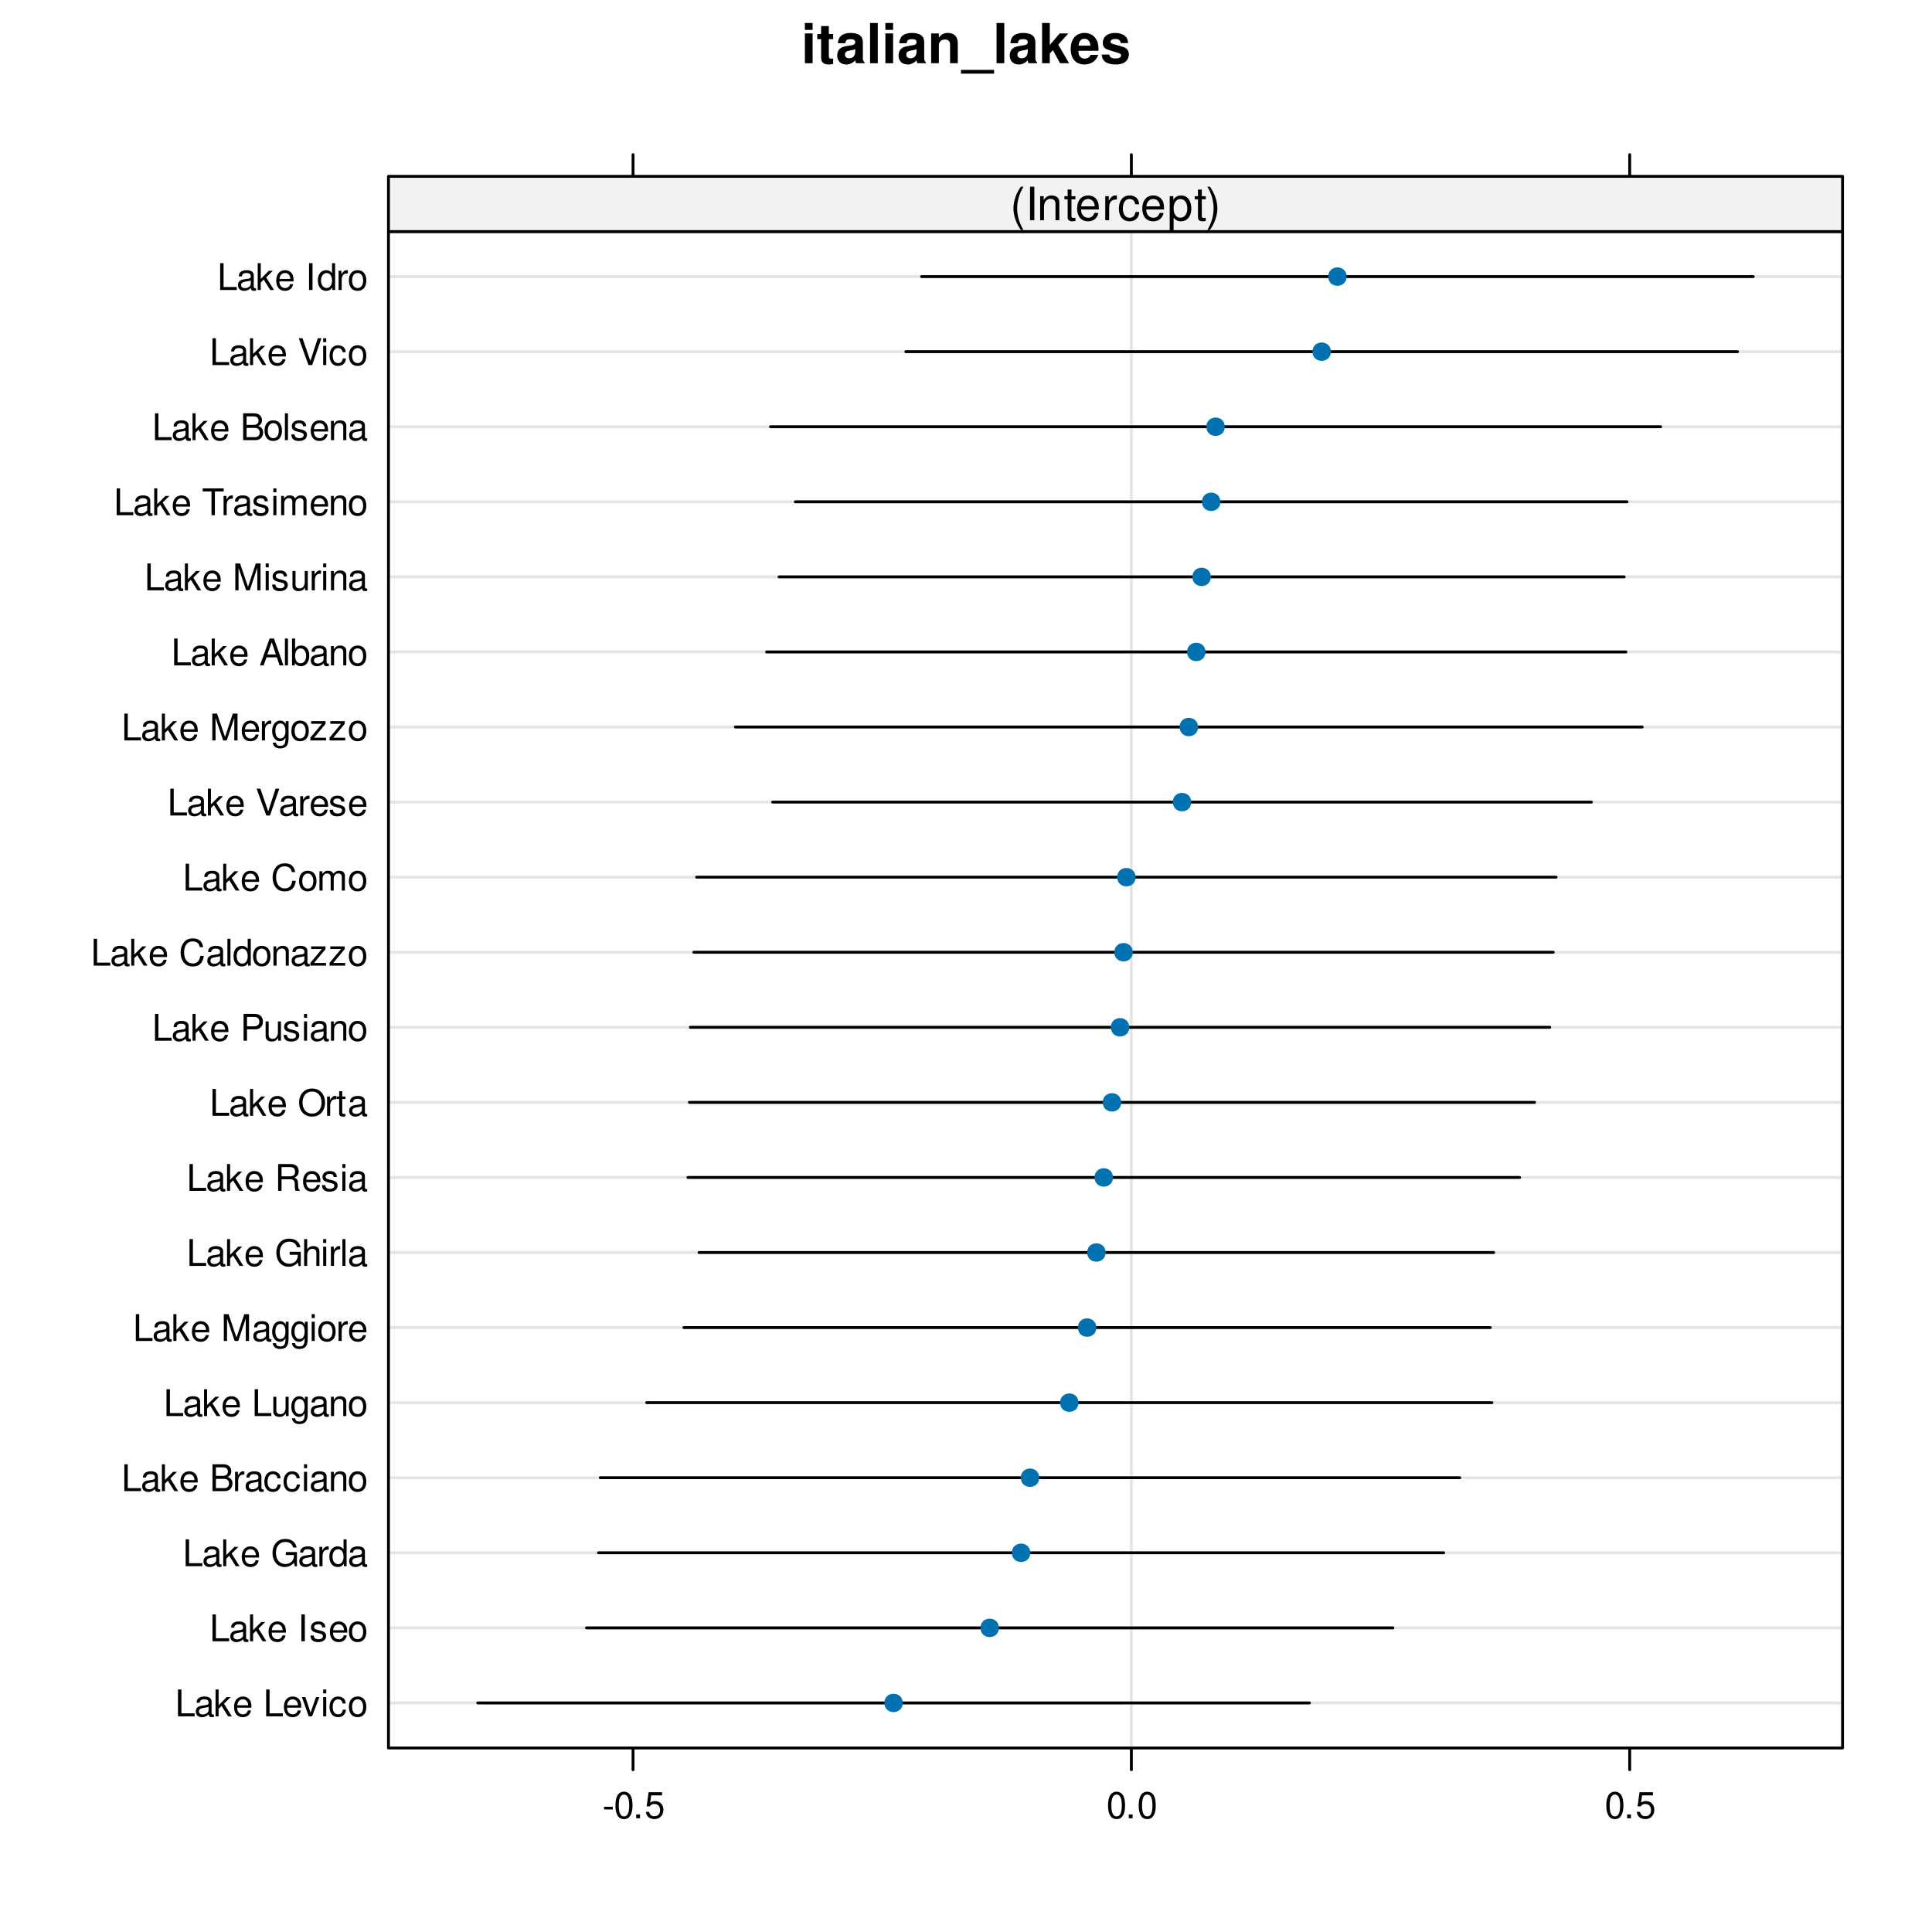 <?xml version="1.0" encoding="UTF-8"?>
<svg xmlns="http://www.w3.org/2000/svg" xmlns:xlink="http://www.w3.org/1999/xlink" width="504pt" height="504pt" viewBox="0 0 504 504" version="1.1">
<defs>
<g>
<symbol overflow="visible" id="glyph0-0">
<path style="stroke:none;" d=""/>
</symbol>
<symbol overflow="visible" id="glyph0-1">
<path style="stroke:none;" d="M 2.984 -7.781 L 0.969 -7.781 L 0.969 0 L 2.984 0 Z M 2.984 -10.5 L 0.969 -10.5 L 0.969 -8.703 L 2.984 -8.703 Z M 2.984 -10.5 "/>
</symbol>
<symbol overflow="visible" id="glyph0-2">
<path style="stroke:none;" d="M 4.344 -7.625 L 3.219 -7.625 L 3.219 -9.703 L 1.203 -9.703 L 1.203 -7.625 L 0.203 -7.625 L 0.203 -6.281 L 1.203 -6.281 L 1.203 -1.5 C 1.203 -0.281 1.844 0.328 3.172 0.328 C 3.625 0.328 3.969 0.281 4.344 0.172 L 4.344 -1.234 C 4.141 -1.203 4.031 -1.203 3.875 -1.203 C 3.344 -1.203 3.219 -1.359 3.219 -2.047 L 3.219 -6.281 L 4.344 -6.281 Z M 4.344 -7.625 "/>
</symbol>
<symbol overflow="visible" id="glyph0-3">
<path style="stroke:none;" d="M 7.547 -0.25 C 7.203 -0.578 7.094 -0.812 7.094 -1.203 L 7.094 -5.516 C 7.094 -7.109 6 -7.906 3.906 -7.906 C 1.797 -7.906 0.703 -7.016 0.578 -5.219 L 2.516 -5.219 C 2.625 -6.016 2.953 -6.281 3.953 -6.281 C 4.719 -6.281 5.109 -6.016 5.109 -5.5 C 5.109 -5.25 4.984 -5.031 4.766 -4.891 C 4.5 -4.75 4.5 -4.75 3.5 -4.594 L 2.688 -4.453 C 1.156 -4.188 0.406 -3.406 0.406 -2 C 0.406 -0.609 1.344 0.328 2.766 0.328 C 3.625 0.328 4.406 -0.031 5.125 -0.781 C 5.125 -0.375 5.172 -0.234 5.359 0 L 7.547 0 Z M 5.109 -3.125 C 5.109 -1.953 4.531 -1.297 3.516 -1.297 C 2.844 -1.297 2.422 -1.656 2.422 -2.234 C 2.422 -2.844 2.734 -3.125 3.578 -3.297 L 4.266 -3.422 C 4.797 -3.531 4.891 -3.562 5.109 -3.672 Z M 5.109 -3.125 "/>
</symbol>
<symbol overflow="visible" id="glyph0-4">
<path style="stroke:none;" d="M 2.984 -10.5 L 0.969 -10.5 L 0.969 0 L 2.984 0 Z M 2.984 -10.5 "/>
</symbol>
<symbol overflow="visible" id="glyph0-5">
<path style="stroke:none;" d="M 0.906 -7.781 L 0.906 0 L 2.922 0 L 2.922 -4.672 C 2.922 -5.594 3.562 -6.188 4.547 -6.188 C 5.422 -6.188 5.844 -5.719 5.844 -4.797 L 5.844 0 L 7.859 0 L 7.859 -5.219 C 7.859 -6.938 6.922 -7.906 5.266 -7.906 C 4.203 -7.906 3.5 -7.531 2.922 -6.656 L 2.922 -7.781 Z M 0.906 -7.781 "/>
</symbol>
<symbol overflow="visible" id="glyph0-6">
<path style="stroke:none;" d="M 8.328 1.734 L -0.312 1.734 L -0.312 2.719 L 8.328 2.719 Z M 8.328 1.734 "/>
</symbol>
<symbol overflow="visible" id="glyph0-7">
<path style="stroke:none;" d="M 2.859 -4.75 L 2.859 -10.5 L 0.844 -10.5 L 0.844 0 L 2.859 0 L 2.859 -2.547 L 3.672 -3.422 L 5.531 0 L 7.891 0 L 5.062 -4.844 L 7.703 -7.781 L 5.422 -7.781 Z M 2.859 -4.75 "/>
</symbol>
<symbol overflow="visible" id="glyph0-8">
<path style="stroke:none;" d="M 7.547 -3.25 C 7.562 -3.422 7.562 -3.5 7.562 -3.594 C 7.562 -4.375 7.453 -5.094 7.266 -5.641 C 6.734 -7.062 5.484 -7.906 3.922 -7.906 C 1.688 -7.906 0.312 -6.297 0.312 -3.688 C 0.312 -1.203 1.672 0.328 3.875 0.328 C 5.625 0.328 7.031 -0.641 7.484 -2.188 L 5.484 -2.188 C 5.25 -1.562 4.688 -1.203 3.953 -1.203 C 3.375 -1.203 2.906 -1.453 2.625 -1.891 C 2.438 -2.172 2.359 -2.516 2.328 -3.25 Z M 2.359 -4.594 C 2.5 -5.797 3 -6.375 3.891 -6.375 C 4.812 -6.375 5.359 -5.75 5.453 -4.594 Z M 2.359 -4.594 "/>
</symbol>
<symbol overflow="visible" id="glyph0-9">
<path style="stroke:none;" d="M 7.281 -5.266 C 7.25 -6.922 5.984 -7.906 3.891 -7.906 C 1.922 -7.906 0.688 -6.922 0.688 -5.312 C 0.688 -4.797 0.844 -4.344 1.125 -4.047 C 1.391 -3.781 1.641 -3.641 2.391 -3.406 L 4.797 -2.656 C 5.297 -2.5 5.469 -2.328 5.469 -2.016 C 5.469 -1.547 4.906 -1.25 3.969 -1.25 C 3.438 -1.25 3.047 -1.344 2.781 -1.531 C 2.562 -1.688 2.484 -1.844 2.391 -2.266 L 0.422 -2.266 C 0.469 -0.547 1.734 0.328 4.094 0.328 C 5.172 0.328 6 0.094 6.562 -0.359 C 7.141 -0.828 7.484 -1.547 7.484 -2.312 C 7.484 -3.312 6.984 -3.969 5.969 -4.266 L 3.422 -5 C 2.859 -5.172 2.703 -5.281 2.703 -5.609 C 2.703 -6.031 3.172 -6.328 3.875 -6.328 C 4.844 -6.328 5.312 -5.984 5.328 -5.266 Z M 7.281 -5.266 "/>
</symbol>
<symbol overflow="visible" id="glyph1-0">
<path style="stroke:none;" d=""/>
</symbol>
<symbol overflow="visible" id="glyph1-1">
<path style="stroke:none;" d="M 1.656 -7 L 0.766 -7 L 0.766 0 L 5.109 0 L 5.109 -0.781 L 1.656 -0.781 Z M 1.656 -7 "/>
</symbol>
<symbol overflow="visible" id="glyph1-2">
<path style="stroke:none;" d="M 5.125 -0.469 C 5.047 -0.453 5.016 -0.453 4.953 -0.453 C 4.688 -0.453 4.531 -0.594 4.531 -0.844 L 4.531 -3.797 C 4.531 -4.688 3.875 -5.172 2.641 -5.172 C 1.906 -5.172 1.312 -4.953 0.969 -4.578 C 0.734 -4.328 0.641 -4.031 0.625 -3.547 L 1.422 -3.547 C 1.5 -4.156 1.859 -4.438 2.609 -4.438 C 3.344 -4.438 3.734 -4.156 3.734 -3.688 L 3.734 -3.469 C 3.719 -3.125 3.547 -3 2.891 -2.922 C 1.766 -2.766 1.594 -2.734 1.281 -2.609 C 0.703 -2.359 0.406 -1.922 0.406 -1.266 C 0.406 -0.359 1.031 0.219 2.047 0.219 C 2.688 0.219 3.188 0 3.766 -0.516 C 3.812 0 4.062 0.219 4.578 0.219 C 4.766 0.219 4.859 0.203 5.125 0.141 Z M 3.734 -1.578 C 3.734 -1.312 3.656 -1.156 3.422 -0.938 C 3.094 -0.641 2.703 -0.484 2.219 -0.484 C 1.609 -0.484 1.234 -0.781 1.234 -1.281 C 1.234 -1.812 1.578 -2.078 2.453 -2.203 C 3.297 -2.328 3.469 -2.359 3.734 -2.484 Z M 3.734 -1.578 "/>
</symbol>
<symbol overflow="visible" id="glyph1-3">
<path style="stroke:none;" d="M 1.359 -7 L 0.562 -7 L 0.562 0 L 1.359 0 L 1.359 -1.953 L 2.125 -2.719 L 3.828 0 L 4.812 0 L 2.766 -3.297 L 4.516 -5.031 L 3.484 -5.031 L 1.359 -2.891 Z M 1.359 -7 "/>
</symbol>
<symbol overflow="visible" id="glyph1-4">
<path style="stroke:none;" d="M 4.922 -2.25 C 4.922 -3.016 4.859 -3.469 4.719 -3.844 C 4.391 -4.672 3.625 -5.172 2.688 -5.172 C 1.281 -5.172 0.391 -4.109 0.391 -2.453 C 0.391 -0.781 1.25 0.219 2.672 0.219 C 3.812 0.219 4.609 -0.438 4.812 -1.531 L 4.016 -1.531 C 3.797 -0.859 3.344 -0.516 2.703 -0.516 C 2.188 -0.516 1.75 -0.75 1.484 -1.172 C 1.297 -1.453 1.234 -1.75 1.219 -2.25 Z M 1.234 -2.891 C 1.312 -3.828 1.875 -4.438 2.672 -4.438 C 3.484 -4.438 4.062 -3.797 4.062 -2.891 Z M 1.234 -2.891 "/>
</symbol>
<symbol overflow="visible" id="glyph1-5">
<path style="stroke:none;" d=""/>
</symbol>
<symbol overflow="visible" id="glyph1-6">
<path style="stroke:none;" d="M 2.734 0 L 4.656 -5.031 L 3.766 -5.031 L 2.344 -0.953 L 1 -5.031 L 0.094 -5.031 L 1.859 0 Z M 2.734 0 "/>
</symbol>
<symbol overflow="visible" id="glyph1-7">
<path style="stroke:none;" d="M 1.438 -5.031 L 0.641 -5.031 L 0.641 0 L 1.438 0 Z M 1.438 -7 L 0.641 -7 L 0.641 -5.984 L 1.438 -5.984 Z M 1.438 -7 "/>
</symbol>
<symbol overflow="visible" id="glyph1-8">
<path style="stroke:none;" d="M 4.516 -3.344 C 4.484 -3.828 4.375 -4.141 4.188 -4.422 C 3.844 -4.891 3.234 -5.172 2.531 -5.172 C 1.172 -5.172 0.297 -4.094 0.297 -2.422 C 0.297 -0.812 1.156 0.219 2.516 0.219 C 3.719 0.219 4.484 -0.5 4.578 -1.734 L 3.766 -1.734 C 3.641 -0.922 3.219 -0.516 2.547 -0.516 C 1.656 -0.516 1.125 -1.234 1.125 -2.422 C 1.125 -3.688 1.656 -4.438 2.516 -4.438 C 3.188 -4.438 3.609 -4.031 3.719 -3.344 Z M 4.516 -3.344 "/>
</symbol>
<symbol overflow="visible" id="glyph1-9">
<path style="stroke:none;" d="M 2.609 -5.172 C 1.188 -5.172 0.344 -4.156 0.344 -2.469 C 0.344 -0.781 1.188 0.219 2.625 0.219 C 4.031 0.219 4.891 -0.781 4.891 -2.438 C 4.891 -4.188 4.062 -5.172 2.609 -5.172 Z M 2.625 -4.438 C 3.516 -4.438 4.062 -3.688 4.062 -2.453 C 4.062 -1.25 3.5 -0.516 2.625 -0.516 C 1.734 -0.516 1.188 -1.25 1.188 -2.469 C 1.188 -3.688 1.734 -4.438 2.625 -4.438 Z M 2.625 -4.438 "/>
</symbol>
<symbol overflow="visible" id="glyph1-10">
<path style="stroke:none;" d="M 1.859 -7 L 0.953 -7 L 0.953 0 L 1.859 0 Z M 1.859 -7 "/>
</symbol>
<symbol overflow="visible" id="glyph1-11">
<path style="stroke:none;" d="M 4.203 -3.625 C 4.188 -4.609 3.547 -5.172 2.375 -5.172 C 1.203 -5.172 0.453 -4.562 0.453 -3.641 C 0.453 -2.844 0.859 -2.469 2.047 -2.188 L 2.797 -2 C 3.344 -1.875 3.562 -1.672 3.562 -1.312 C 3.562 -0.828 3.094 -0.516 2.391 -0.516 C 1.969 -0.516 1.609 -0.641 1.406 -0.859 C 1.281 -1 1.219 -1.141 1.172 -1.5 L 0.328 -1.5 C 0.359 -0.328 1.016 0.219 2.328 0.219 C 3.594 0.219 4.406 -0.406 4.406 -1.375 C 4.406 -2.125 3.984 -2.531 2.984 -2.766 L 2.219 -2.953 C 1.562 -3.109 1.281 -3.312 1.281 -3.672 C 1.281 -4.141 1.703 -4.438 2.344 -4.438 C 3 -4.438 3.344 -4.156 3.359 -3.625 Z M 4.203 -3.625 "/>
</symbol>
<symbol overflow="visible" id="glyph1-12">
<path style="stroke:none;" d="M 6.797 -3.688 L 3.891 -3.688 L 3.891 -2.906 L 6.016 -2.906 L 6.016 -2.719 C 6.016 -1.469 5.094 -0.562 3.812 -0.562 C 3.109 -0.562 2.469 -0.828 2.047 -1.281 C 1.594 -1.781 1.312 -2.609 1.312 -3.469 C 1.312 -5.188 2.297 -6.328 3.766 -6.328 C 4.828 -6.328 5.609 -5.781 5.797 -4.875 L 6.703 -4.875 C 6.453 -6.297 5.375 -7.109 3.781 -7.109 C 2.922 -7.109 2.234 -6.891 1.688 -6.438 C 0.875 -5.766 0.422 -4.688 0.422 -3.422 C 0.422 -1.281 1.734 0.219 3.625 0.219 C 4.578 0.219 5.328 -0.141 6.016 -0.891 L 6.234 0.031 L 6.797 0.031 Z M 6.797 -3.688 "/>
</symbol>
<symbol overflow="visible" id="glyph1-13">
<path style="stroke:none;" d="M 0.656 -5.031 L 0.656 0 L 1.469 0 L 1.469 -2.609 C 1.484 -3.812 1.969 -4.359 3.078 -4.328 L 3.078 -5.141 C 2.938 -5.156 2.875 -5.172 2.766 -5.172 C 2.25 -5.172 1.859 -4.859 1.406 -4.109 L 1.406 -5.031 Z M 0.656 -5.031 "/>
</symbol>
<symbol overflow="visible" id="glyph1-14">
<path style="stroke:none;" d="M 4.75 -7 L 3.953 -7 L 3.953 -4.391 C 3.609 -4.906 3.078 -5.172 2.406 -5.172 C 1.109 -5.172 0.25 -4.125 0.25 -2.516 C 0.25 -0.828 1.078 0.219 2.438 0.219 C 3.125 0.219 3.609 -0.031 4.031 -0.656 L 4.031 0 L 4.75 0 Z M 2.547 -4.422 C 3.406 -4.422 3.953 -3.672 3.953 -2.453 C 3.953 -1.297 3.391 -0.531 2.547 -0.531 C 1.672 -0.531 1.078 -1.312 1.078 -2.469 C 1.078 -3.641 1.672 -4.422 2.547 -4.422 Z M 2.547 -4.422 "/>
</symbol>
<symbol overflow="visible" id="glyph1-15">
<path style="stroke:none;" d="M 0.766 0 L 3.922 0 C 4.578 0 5.062 -0.188 5.438 -0.578 C 5.781 -0.953 5.984 -1.453 5.984 -2 C 5.984 -2.844 5.594 -3.344 4.703 -3.688 C 5.344 -3.984 5.672 -4.5 5.672 -5.219 C 5.672 -5.734 5.484 -6.172 5.109 -6.5 C 4.734 -6.844 4.266 -7 3.594 -7 L 0.766 -7 Z M 1.656 -3.984 L 1.656 -6.203 L 3.375 -6.203 C 3.875 -6.203 4.156 -6.141 4.391 -5.953 C 4.641 -5.766 4.781 -5.484 4.781 -5.094 C 4.781 -4.703 4.641 -4.422 4.391 -4.234 C 4.156 -4.047 3.875 -3.984 3.375 -3.984 Z M 1.656 -0.781 L 1.656 -3.188 L 3.828 -3.188 C 4.609 -3.188 5.078 -2.75 5.078 -1.984 C 5.078 -1.234 4.609 -0.781 3.828 -0.781 Z M 1.656 -0.781 "/>
</symbol>
<symbol overflow="visible" id="glyph1-16">
<path style="stroke:none;" d="M 0.672 -5.031 L 0.672 0 L 1.484 0 L 1.484 -2.766 C 1.484 -3.797 2.016 -4.469 2.844 -4.469 C 3.469 -4.469 3.875 -4.094 3.875 -3.484 L 3.875 0 L 4.672 0 L 4.672 -3.797 C 4.672 -4.641 4.047 -5.172 3.078 -5.172 C 2.328 -5.172 1.859 -4.891 1.406 -4.188 L 1.406 -5.031 Z M 0.672 -5.031 "/>
</symbol>
<symbol overflow="visible" id="glyph1-17">
<path style="stroke:none;" d="M 4.625 0 L 4.625 -5.031 L 3.828 -5.031 L 3.828 -2.172 C 3.828 -1.156 3.297 -0.484 2.453 -0.484 C 1.828 -0.484 1.422 -0.859 1.422 -1.469 L 1.422 -5.031 L 0.625 -5.031 L 0.625 -1.156 C 0.625 -0.312 1.25 0.219 2.219 0.219 C 2.969 0.219 3.438 -0.031 3.906 -0.703 L 3.906 0 Z M 4.625 0 "/>
</symbol>
<symbol overflow="visible" id="glyph1-18">
<path style="stroke:none;" d="M 3.875 -5.031 L 3.875 -4.297 C 3.469 -4.906 3.031 -5.172 2.391 -5.172 C 1.188 -5.172 0.328 -4.031 0.328 -2.422 C 0.328 -1.578 0.531 -0.969 0.969 -0.453 C 1.344 -0.016 1.828 0.219 2.344 0.219 C 2.938 0.219 3.375 -0.047 3.797 -0.688 L 3.797 -0.422 C 3.797 0.922 3.422 1.422 2.422 1.422 C 1.75 1.422 1.391 1.156 1.312 0.578 L 0.5 0.578 C 0.578 1.5 1.312 2.094 2.406 2.094 C 3.141 2.094 3.766 1.859 4.094 1.453 C 4.469 0.984 4.609 0.359 4.609 -0.828 L 4.609 -5.031 Z M 2.469 -4.438 C 3.312 -4.438 3.797 -3.719 3.797 -2.453 C 3.797 -1.234 3.312 -0.516 2.469 -0.516 C 1.656 -0.516 1.172 -1.234 1.172 -2.469 C 1.172 -3.703 1.656 -4.438 2.469 -4.438 Z M 2.469 -4.438 "/>
</symbol>
<symbol overflow="visible" id="glyph1-19">
<path style="stroke:none;" d="M 4.484 0 L 6.453 -5.859 L 6.453 0 L 7.297 0 L 7.297 -7 L 6.062 -7 L 4.031 -0.906 L 1.953 -7 L 0.719 -7 L 0.719 0 L 1.562 0 L 1.562 -5.859 L 3.547 0 Z M 4.484 0 "/>
</symbol>
<symbol overflow="visible" id="glyph1-20">
<path style="stroke:none;" d="M 0.672 -7 L 0.672 0 L 1.469 0 L 1.469 -2.766 C 1.469 -3.797 2 -4.469 2.828 -4.469 C 3.094 -4.469 3.344 -4.391 3.547 -4.25 C 3.766 -4.078 3.859 -3.844 3.859 -3.484 L 3.859 0 L 4.656 0 L 4.656 -3.797 C 4.656 -4.641 4.062 -5.172 3.078 -5.172 C 2.375 -5.172 1.938 -4.953 1.469 -4.344 L 1.469 -7 Z M 0.672 -7 "/>
</symbol>
<symbol overflow="visible" id="glyph1-21">
<path style="stroke:none;" d="M 1.453 -7 L 0.656 -7 L 0.656 0 L 1.453 0 Z M 1.453 -7 "/>
</symbol>
<symbol overflow="visible" id="glyph1-22">
<path style="stroke:none;" d="M 1.781 -3.016 L 4.094 -3.016 C 4.891 -3.016 5.234 -2.625 5.234 -1.766 L 5.234 -1.141 C 5.234 -0.703 5.312 -0.281 5.438 0 L 6.516 0 L 6.516 -0.219 C 6.172 -0.453 6.109 -0.703 6.094 -1.625 C 6.078 -2.781 5.906 -3.125 5.141 -3.453 C 5.922 -3.844 6.25 -4.312 6.25 -5.125 C 6.25 -6.328 5.5 -7 4.109 -7 L 0.891 -7 L 0.891 0 L 1.781 0 Z M 1.781 -3.797 L 1.781 -6.203 L 3.938 -6.203 C 4.438 -6.203 4.734 -6.125 4.953 -5.938 C 5.188 -5.734 5.312 -5.422 5.312 -5.016 C 5.312 -4.172 4.891 -3.797 3.938 -3.797 Z M 1.781 -3.797 "/>
</symbol>
<symbol overflow="visible" id="glyph1-23">
<path style="stroke:none;" d="M 3.734 -7.109 C 1.734 -7.109 0.359 -5.625 0.359 -3.438 C 0.359 -1.25 1.719 0.219 3.734 0.219 C 4.594 0.219 5.344 -0.031 5.906 -0.516 C 6.672 -1.156 7.125 -2.25 7.125 -3.391 C 7.125 -5.641 5.781 -7.109 3.734 -7.109 Z M 3.734 -6.328 C 5.25 -6.328 6.219 -5.188 6.219 -3.406 C 6.219 -1.719 5.219 -0.562 3.734 -0.562 C 2.25 -0.562 1.25 -1.719 1.25 -3.438 C 1.25 -5.172 2.25 -6.328 3.734 -6.328 Z M 3.734 -6.328 "/>
</symbol>
<symbol overflow="visible" id="glyph1-24">
<path style="stroke:none;" d="M 2.438 -5.031 L 1.609 -5.031 L 1.609 -6.406 L 0.812 -6.406 L 0.812 -5.031 L 0.141 -5.031 L 0.141 -4.375 L 0.812 -4.375 L 0.812 -0.578 C 0.812 -0.062 1.156 0.219 1.781 0.219 C 2 0.219 2.172 0.203 2.438 0.156 L 2.438 -0.516 C 2.328 -0.484 2.219 -0.484 2.047 -0.484 C 1.703 -0.484 1.609 -0.578 1.609 -0.938 L 1.609 -4.375 L 2.438 -4.375 Z M 2.438 -5.031 "/>
</symbol>
<symbol overflow="visible" id="glyph1-25">
<path style="stroke:none;" d="M 1.766 -2.969 L 3.969 -2.969 C 4.516 -2.969 4.938 -3.125 5.312 -3.469 C 5.734 -3.844 5.922 -4.297 5.922 -4.938 C 5.922 -6.25 5.141 -7 3.766 -7 L 0.875 -7 L 0.875 0 L 1.766 0 Z M 1.766 -3.75 L 1.766 -6.203 L 3.625 -6.203 C 4.484 -6.203 4.984 -5.75 4.984 -4.984 C 4.984 -4.219 4.484 -3.75 3.625 -3.75 Z M 1.766 -3.75 "/>
</symbol>
<symbol overflow="visible" id="glyph1-26">
<path style="stroke:none;" d="M 6.344 -4.828 C 6.078 -6.359 5.188 -7.109 3.656 -7.109 C 2.719 -7.109 1.953 -6.812 1.438 -6.234 C 0.812 -5.547 0.453 -4.547 0.453 -3.422 C 0.453 -2.266 0.812 -1.281 1.469 -0.594 C 2.016 -0.031 2.703 0.219 3.609 0.219 C 5.328 0.219 6.281 -0.703 6.5 -2.547 L 5.578 -2.547 C 5.5 -2.078 5.406 -1.75 5.25 -1.469 C 4.969 -0.891 4.375 -0.562 3.625 -0.562 C 2.234 -0.562 1.359 -1.672 1.359 -3.422 C 1.359 -5.219 2.188 -6.328 3.547 -6.328 C 4.109 -6.328 4.641 -6.156 4.938 -5.875 C 5.188 -5.641 5.328 -5.359 5.438 -4.828 Z M 6.344 -4.828 "/>
</symbol>
<symbol overflow="visible" id="glyph1-27">
<path style="stroke:none;" d="M 4.25 -5.031 L 0.5 -5.031 L 0.5 -4.328 L 3.297 -4.328 L 0.297 -0.719 L 0.297 0 L 4.391 0 L 4.391 -0.703 L 1.266 -0.703 L 4.25 -4.312 Z M 4.25 -5.031 "/>
</symbol>
<symbol overflow="visible" id="glyph1-28">
<path style="stroke:none;" d="M 0.672 -5.031 L 0.672 0 L 1.484 0 L 1.484 -3.156 C 1.484 -3.891 2 -4.469 2.656 -4.469 C 3.25 -4.469 3.594 -4.109 3.594 -3.469 L 3.594 0 L 4.391 0 L 4.391 -3.156 C 4.391 -3.891 4.922 -4.469 5.578 -4.469 C 6.156 -4.469 6.5 -4.094 6.5 -3.469 L 6.5 0 L 7.312 0 L 7.312 -3.766 C 7.312 -4.672 6.797 -5.172 5.859 -5.172 C 5.188 -5.172 4.781 -4.969 4.312 -4.406 C 4.016 -4.938 3.609 -5.172 2.953 -5.172 C 2.281 -5.172 1.828 -4.922 1.406 -4.312 L 1.406 -5.031 Z M 0.672 -5.031 "/>
</symbol>
<symbol overflow="visible" id="glyph1-29">
<path style="stroke:none;" d="M 3.766 0 L 6.188 -7 L 5.234 -7 L 3.297 -1.078 L 1.25 -7 L 0.281 -7 L 2.797 0 Z M 3.766 0 "/>
</symbol>
<symbol overflow="visible" id="glyph1-30">
<path style="stroke:none;" d="M 4.547 -2.094 L 5.266 0 L 6.266 0 L 3.812 -7 L 2.656 -7 L 0.156 0 L 1.109 0 L 1.859 -2.094 Z M 4.297 -2.844 L 2.078 -2.844 L 3.219 -6.031 Z M 4.297 -2.844 "/>
</symbol>
<symbol overflow="visible" id="glyph1-31">
<path style="stroke:none;" d="M 0.516 -7 L 0.516 0 L 1.234 0 L 1.234 -0.641 C 1.625 -0.062 2.125 0.219 2.828 0.219 C 4.156 0.219 5.016 -0.859 5.016 -2.531 C 5.016 -4.156 4.203 -5.172 2.875 -5.172 C 2.172 -5.172 1.688 -4.906 1.312 -4.344 L 1.312 -7 Z M 2.719 -4.422 C 3.609 -4.422 4.188 -3.641 4.188 -2.453 C 4.188 -1.312 3.594 -0.531 2.719 -0.531 C 1.859 -0.531 1.312 -1.297 1.312 -2.469 C 1.312 -3.656 1.859 -4.422 2.719 -4.422 Z M 2.719 -4.422 "/>
</symbol>
<symbol overflow="visible" id="glyph1-32">
<path style="stroke:none;" d="M 3.391 -6.203 L 5.688 -6.203 L 5.688 -7 L 0.203 -7 L 0.203 -6.203 L 2.5 -6.203 L 2.5 0 L 3.391 0 Z M 3.391 -6.203 "/>
</symbol>
<symbol overflow="visible" id="glyph1-33">
<path style="stroke:none;" d="M 2.719 -3 L 0.438 -3 L 0.438 -2.297 L 2.719 -2.297 Z M 2.719 -3 "/>
</symbol>
<symbol overflow="visible" id="glyph1-34">
<path style="stroke:none;" d="M 2.641 -6.938 C 2 -6.938 1.422 -6.656 1.078 -6.172 C 0.641 -5.562 0.406 -4.641 0.406 -3.359 C 0.406 -1.016 1.188 0.219 2.641 0.219 C 4.078 0.219 4.859 -1.016 4.859 -3.297 C 4.859 -4.641 4.656 -5.547 4.203 -6.172 C 3.844 -6.656 3.281 -6.938 2.641 -6.938 Z M 2.641 -6.188 C 3.547 -6.188 4 -5.25 4 -3.375 C 4 -1.406 3.562 -0.484 2.625 -0.484 C 1.734 -0.484 1.281 -1.438 1.281 -3.344 C 1.281 -5.25 1.734 -6.188 2.641 -6.188 Z M 2.641 -6.188 "/>
</symbol>
<symbol overflow="visible" id="glyph1-35">
<path style="stroke:none;" d="M 1.828 -1 L 0.828 -1 L 0.828 0 L 1.828 0 Z M 1.828 -1 "/>
</symbol>
<symbol overflow="visible" id="glyph1-36">
<path style="stroke:none;" d="M 4.562 -6.797 L 1.062 -6.797 L 0.547 -3.094 L 1.328 -3.094 C 1.719 -3.562 2.047 -3.734 2.578 -3.734 C 3.484 -3.734 4.062 -3.109 4.062 -2.094 C 4.062 -1.125 3.484 -0.531 2.578 -0.531 C 1.828 -0.531 1.375 -0.906 1.188 -1.672 L 0.328 -1.672 C 0.453 -1.109 0.547 -0.844 0.75 -0.594 C 1.125 -0.078 1.828 0.219 2.594 0.219 C 3.969 0.219 4.922 -0.781 4.922 -2.219 C 4.922 -3.562 4.031 -4.484 2.719 -4.484 C 2.25 -4.484 1.859 -4.359 1.469 -4.062 L 1.734 -5.969 L 4.562 -5.969 Z M 4.562 -6.797 "/>
</symbol>
<symbol overflow="visible" id="glyph2-0">
<path style="stroke:none;" d=""/>
</symbol>
<symbol overflow="visible" id="glyph2-1">
<path style="stroke:none;" d="M 2.828 -8.75 C 1.625 -7.172 0.875 -4.984 0.875 -3.109 C 0.875 -1.219 1.625 0.969 2.828 2.547 L 3.484 2.547 C 2.438 0.828 1.844 -1.188 1.844 -3.109 C 1.844 -5.016 2.438 -7.047 3.484 -8.75 Z M 2.828 -8.75 "/>
</symbol>
<symbol overflow="visible" id="glyph2-2">
<path style="stroke:none;" d="M 2.328 -8.75 L 1.203 -8.75 L 1.203 0 L 2.328 0 Z M 2.328 -8.75 "/>
</symbol>
<symbol overflow="visible" id="glyph2-3">
<path style="stroke:none;" d="M 0.844 -6.281 L 0.844 0 L 1.844 0 L 1.844 -3.469 C 1.844 -4.75 2.516 -5.594 3.547 -5.594 C 4.344 -5.594 4.844 -5.109 4.844 -4.359 L 4.844 0 L 5.844 0 L 5.844 -4.75 C 5.844 -5.797 5.062 -6.469 3.859 -6.469 C 2.922 -6.469 2.312 -6.109 1.766 -5.234 L 1.766 -6.281 Z M 0.844 -6.281 "/>
</symbol>
<symbol overflow="visible" id="glyph2-4">
<path style="stroke:none;" d="M 3.047 -6.281 L 2.016 -6.281 L 2.016 -8.016 L 1.016 -8.016 L 1.016 -6.281 L 0.172 -6.281 L 0.172 -5.469 L 1.016 -5.469 L 1.016 -0.719 C 1.016 -0.078 1.453 0.281 2.234 0.281 C 2.5 0.281 2.719 0.25 3.047 0.188 L 3.047 -0.641 C 2.906 -0.609 2.766 -0.594 2.562 -0.594 C 2.141 -0.594 2.016 -0.719 2.016 -1.156 L 2.016 -5.469 L 3.047 -5.469 Z M 3.047 -6.281 "/>
</symbol>
<symbol overflow="visible" id="glyph2-5">
<path style="stroke:none;" d="M 6.156 -2.812 C 6.156 -3.766 6.078 -4.344 5.906 -4.812 C 5.5 -5.844 4.531 -6.469 3.359 -6.469 C 1.609 -6.469 0.484 -5.141 0.484 -3.062 C 0.484 -0.984 1.562 0.281 3.344 0.281 C 4.781 0.281 5.766 -0.547 6.031 -1.906 L 5.016 -1.906 C 4.734 -1.078 4.172 -0.641 3.375 -0.641 C 2.734 -0.641 2.203 -0.938 1.859 -1.469 C 1.625 -1.828 1.531 -2.188 1.531 -2.812 Z M 1.547 -3.625 C 1.625 -4.781 2.344 -5.547 3.344 -5.547 C 4.375 -5.547 5.078 -4.75 5.078 -3.625 Z M 1.547 -3.625 "/>
</symbol>
<symbol overflow="visible" id="glyph2-6">
<path style="stroke:none;" d="M 0.828 -6.281 L 0.828 0 L 1.844 0 L 1.844 -3.266 C 1.844 -4.781 2.469 -5.453 3.859 -5.406 L 3.859 -6.438 C 3.688 -6.453 3.594 -6.469 3.469 -6.469 C 2.812 -6.469 2.328 -6.078 1.75 -5.141 L 1.75 -6.281 Z M 0.828 -6.281 "/>
</symbol>
<symbol overflow="visible" id="glyph2-7">
<path style="stroke:none;" d="M 5.656 -4.172 C 5.609 -4.781 5.469 -5.188 5.234 -5.531 C 4.797 -6.125 4.047 -6.469 3.172 -6.469 C 1.469 -6.469 0.375 -5.125 0.375 -3.031 C 0.375 -1.016 1.453 0.281 3.156 0.281 C 4.656 0.281 5.609 -0.625 5.719 -2.156 L 4.719 -2.156 C 4.547 -1.156 4.031 -0.641 3.188 -0.641 C 2.078 -0.641 1.422 -1.547 1.422 -3.031 C 1.422 -4.609 2.062 -5.547 3.156 -5.547 C 4 -5.547 4.531 -5.047 4.641 -4.172 Z M 5.656 -4.172 "/>
</symbol>
<symbol overflow="visible" id="glyph2-8">
<path style="stroke:none;" d="M 0.641 2.609 L 1.656 2.609 L 1.656 -0.656 C 2.188 -0.016 2.766 0.281 3.594 0.281 C 5.219 0.281 6.281 -1.031 6.281 -3.031 C 6.281 -5.141 5.25 -6.469 3.578 -6.469 C 2.719 -6.469 2.047 -6.078 1.578 -5.344 L 1.578 -6.281 L 0.641 -6.281 Z M 3.406 -5.531 C 4.516 -5.531 5.234 -4.562 5.234 -3.062 C 5.234 -1.625 4.5 -0.656 3.406 -0.656 C 2.344 -0.656 1.656 -1.625 1.656 -3.094 C 1.656 -4.578 2.344 -5.531 3.406 -5.531 Z M 3.406 -5.531 "/>
</symbol>
<symbol overflow="visible" id="glyph2-9">
<path style="stroke:none;" d="M 1.109 2.547 C 2.312 0.969 3.078 -1.219 3.078 -3.094 C 3.078 -4.984 2.312 -7.172 1.109 -8.75 L 0.453 -8.75 C 1.516 -7.031 2.094 -5.016 2.094 -3.094 C 2.094 -1.188 1.516 0.844 0.453 2.547 Z M 1.109 2.547 "/>
</symbol>
</g>
<clipPath id="clip1">
  <path d="M 101.34 169 L 480.664 169 L 480.664 171 L 101.34 171 Z M 101.34 169 "/>
</clipPath>
<clipPath id="clip2">
  <path d="M 101.34 110 L 480.664 110 L 480.664 112 L 101.34 112 Z M 101.34 110 "/>
</clipPath>
<clipPath id="clip3">
  <path d="M 101.34 385 L 480.664 385 L 480.664 386 L 101.34 386 Z M 101.34 385 "/>
</clipPath>
<clipPath id="clip4">
  <path d="M 101.34 248 L 480.664 248 L 480.664 249 L 101.34 249 Z M 101.34 248 "/>
</clipPath>
<clipPath id="clip5">
  <path d="M 101.34 228 L 480.664 228 L 480.664 230 L 101.34 230 Z M 101.34 228 "/>
</clipPath>
<clipPath id="clip6">
  <path d="M 101.34 404 L 480.664 404 L 480.664 406 L 101.34 406 Z M 101.34 404 "/>
</clipPath>
<clipPath id="clip7">
  <path d="M 101.34 326 L 480.664 326 L 480.664 328 L 101.34 328 Z M 101.34 326 "/>
</clipPath>
<clipPath id="clip8">
  <path d="M 101.34 71 L 480.664 71 L 480.664 73 L 101.34 73 Z M 101.34 71 "/>
</clipPath>
<clipPath id="clip9">
  <path d="M 101.34 424 L 480.664 424 L 480.664 426 L 101.34 426 Z M 101.34 424 "/>
</clipPath>
<clipPath id="clip10">
  <path d="M 101.34 443 L 480.664 443 L 480.664 445 L 101.34 445 Z M 101.34 443 "/>
</clipPath>
<clipPath id="clip11">
  <path d="M 101.34 365 L 480.664 365 L 480.664 367 L 101.34 367 Z M 101.34 365 "/>
</clipPath>
<clipPath id="clip12">
  <path d="M 101.34 345 L 480.664 345 L 480.664 347 L 101.34 347 Z M 101.34 345 "/>
</clipPath>
<clipPath id="clip13">
  <path d="M 101.34 189 L 480.664 189 L 480.664 191 L 101.34 191 Z M 101.34 189 "/>
</clipPath>
<clipPath id="clip14">
  <path d="M 101.34 150 L 480.664 150 L 480.664 151 L 101.34 151 Z M 101.34 150 "/>
</clipPath>
<clipPath id="clip15">
  <path d="M 101.34 287 L 480.664 287 L 480.664 288 L 101.34 288 Z M 101.34 287 "/>
</clipPath>
<clipPath id="clip16">
  <path d="M 101.34 267 L 480.664 267 L 480.664 269 L 101.34 269 Z M 101.34 267 "/>
</clipPath>
<clipPath id="clip17">
  <path d="M 101.34 306 L 480.664 306 L 480.664 308 L 101.34 308 Z M 101.34 306 "/>
</clipPath>
<clipPath id="clip18">
  <path d="M 101.34 130 L 480.664 130 L 480.664 132 L 101.34 132 Z M 101.34 130 "/>
</clipPath>
<clipPath id="clip19">
  <path d="M 101.34 208 L 480.664 208 L 480.664 210 L 101.34 210 Z M 101.34 208 "/>
</clipPath>
<clipPath id="clip20">
  <path d="M 101.34 91 L 480.664 91 L 480.664 93 L 101.34 93 Z M 101.34 91 "/>
</clipPath>
<clipPath id="clip21">
  <path d="M 294 60.406 L 296 60.406 L 296 455.992 L 294 455.992 Z M 294 60.406 "/>
</clipPath>
<clipPath id="clip22">
  <path d="M 101.34 46.008 L 480.664 46.008 L 480.664 60.406 L 101.34 60.406 Z M 101.34 46.008 "/>
</clipPath>
<clipPath id="clip23">
  <path d="M 264 48 L 318 48 L 318 60.406 L 264 60.406 Z M 264 48 "/>
</clipPath>
</defs>
<g id="surface863">
<rect x="0" y="0" width="504" height="504" style="fill:rgb(100%,100%,100%);fill-opacity:1;stroke:none;"/>
<g style="fill:rgb(0%,0%,0%);fill-opacity:1;">
  <use xlink:href="#glyph0-1" x="209" y="16.497"/>
  <use xlink:href="#glyph0-2" x="213" y="16.497"/>
  <use xlink:href="#glyph0-3" x="218" y="16.497"/>
  <use xlink:href="#glyph0-4" x="226" y="16.497"/>
  <use xlink:href="#glyph0-1" x="230" y="16.497"/>
  <use xlink:href="#glyph0-3" x="234" y="16.497"/>
  <use xlink:href="#glyph0-5" x="242" y="16.497"/>
  <use xlink:href="#glyph0-6" x="251" y="16.497"/>
  <use xlink:href="#glyph0-4" x="259" y="16.497"/>
  <use xlink:href="#glyph0-3" x="263" y="16.497"/>
  <use xlink:href="#glyph0-7" x="271" y="16.497"/>
  <use xlink:href="#glyph0-8" x="279" y="16.497"/>
  <use xlink:href="#glyph0-9" x="287" y="16.497"/>
</g>
<path style="fill:none;stroke-width:0.75;stroke-linecap:round;stroke-linejoin:round;stroke:rgb(0%,0%,0%);stroke-opacity:1;stroke-miterlimit:10;" d="M 165.141 46.008 L 165.141 40.34 "/>
<path style="fill:none;stroke-width:0.75;stroke-linecap:round;stroke-linejoin:round;stroke:rgb(0%,0%,0%);stroke-opacity:1;stroke-miterlimit:10;" d="M 295.141 46.008 L 295.141 40.34 "/>
<path style="fill:none;stroke-width:0.75;stroke-linecap:round;stroke-linejoin:round;stroke:rgb(0%,0%,0%);stroke-opacity:1;stroke-miterlimit:10;" d="M 425.137 46.008 L 425.137 40.34 "/>
<g style="fill:rgb(0%,0%,0%);fill-opacity:1;">
  <use xlink:href="#glyph1-1" x="45.668" y="447.739"/>
  <use xlink:href="#glyph1-2" x="50.668" y="447.739"/>
  <use xlink:href="#glyph1-3" x="55.668" y="447.739"/>
  <use xlink:href="#glyph1-4" x="60.668" y="447.739"/>
  <use xlink:href="#glyph1-5" x="65.668" y="447.739"/>
  <use xlink:href="#glyph1-1" x="68.668" y="447.739"/>
  <use xlink:href="#glyph1-4" x="73.668" y="447.739"/>
  <use xlink:href="#glyph1-6" x="78.668" y="447.739"/>
  <use xlink:href="#glyph1-7" x="83.668" y="447.739"/>
  <use xlink:href="#glyph1-8" x="85.668" y="447.739"/>
  <use xlink:href="#glyph1-9" x="90.668" y="447.739"/>
</g>
<g style="fill:rgb(0%,0%,0%);fill-opacity:1;">
  <use xlink:href="#glyph1-1" x="54.668" y="428.157"/>
  <use xlink:href="#glyph1-2" x="59.668" y="428.157"/>
  <use xlink:href="#glyph1-3" x="64.668" y="428.157"/>
  <use xlink:href="#glyph1-4" x="69.668" y="428.157"/>
  <use xlink:href="#glyph1-5" x="74.668" y="428.157"/>
  <use xlink:href="#glyph1-10" x="77.668" y="428.157"/>
  <use xlink:href="#glyph1-11" x="80.668" y="428.157"/>
  <use xlink:href="#glyph1-4" x="85.668" y="428.157"/>
  <use xlink:href="#glyph1-9" x="90.668" y="428.157"/>
</g>
<g style="fill:rgb(0%,0%,0%);fill-opacity:1;">
  <use xlink:href="#glyph1-1" x="47.668" y="408.571"/>
  <use xlink:href="#glyph1-2" x="52.668" y="408.571"/>
  <use xlink:href="#glyph1-3" x="57.668" y="408.571"/>
  <use xlink:href="#glyph1-4" x="62.668" y="408.571"/>
  <use xlink:href="#glyph1-5" x="67.668" y="408.571"/>
  <use xlink:href="#glyph1-12" x="70.668" y="408.571"/>
  <use xlink:href="#glyph1-2" x="77.668" y="408.571"/>
  <use xlink:href="#glyph1-13" x="82.668" y="408.571"/>
  <use xlink:href="#glyph1-14" x="85.668" y="408.571"/>
  <use xlink:href="#glyph1-2" x="90.668" y="408.571"/>
</g>
<g style="fill:rgb(0%,0%,0%);fill-opacity:1;">
  <use xlink:href="#glyph1-1" x="31.668" y="388.989"/>
  <use xlink:href="#glyph1-2" x="36.668" y="388.989"/>
  <use xlink:href="#glyph1-3" x="41.668" y="388.989"/>
  <use xlink:href="#glyph1-4" x="46.668" y="388.989"/>
  <use xlink:href="#glyph1-5" x="51.668" y="388.989"/>
  <use xlink:href="#glyph1-15" x="54.668" y="388.989"/>
  <use xlink:href="#glyph1-13" x="60.668" y="388.989"/>
  <use xlink:href="#glyph1-2" x="63.668" y="388.989"/>
  <use xlink:href="#glyph1-8" x="68.668" y="388.989"/>
  <use xlink:href="#glyph1-8" x="73.668" y="388.989"/>
  <use xlink:href="#glyph1-7" x="78.668" y="388.989"/>
  <use xlink:href="#glyph1-2" x="80.668" y="388.989"/>
  <use xlink:href="#glyph1-16" x="85.668" y="388.989"/>
  <use xlink:href="#glyph1-9" x="90.668" y="388.989"/>
</g>
<g style="fill:rgb(0%,0%,0%);fill-opacity:1;">
  <use xlink:href="#glyph1-1" x="42.668" y="369.407"/>
  <use xlink:href="#glyph1-2" x="47.668" y="369.407"/>
  <use xlink:href="#glyph1-3" x="52.668" y="369.407"/>
  <use xlink:href="#glyph1-4" x="57.668" y="369.407"/>
  <use xlink:href="#glyph1-5" x="62.668" y="369.407"/>
  <use xlink:href="#glyph1-1" x="65.668" y="369.407"/>
  <use xlink:href="#glyph1-17" x="70.668" y="369.407"/>
  <use xlink:href="#glyph1-18" x="75.668" y="369.407"/>
  <use xlink:href="#glyph1-2" x="80.668" y="369.407"/>
  <use xlink:href="#glyph1-16" x="85.668" y="369.407"/>
  <use xlink:href="#glyph1-9" x="90.668" y="369.407"/>
</g>
<g style="fill:rgb(0%,0%,0%);fill-opacity:1;">
  <use xlink:href="#glyph1-1" x="34.668" y="349.821"/>
  <use xlink:href="#glyph1-2" x="39.668" y="349.821"/>
  <use xlink:href="#glyph1-3" x="44.668" y="349.821"/>
  <use xlink:href="#glyph1-4" x="49.668" y="349.821"/>
  <use xlink:href="#glyph1-5" x="54.668" y="349.821"/>
  <use xlink:href="#glyph1-19" x="57.668" y="349.821"/>
  <use xlink:href="#glyph1-2" x="65.668" y="349.821"/>
  <use xlink:href="#glyph1-18" x="70.668" y="349.821"/>
  <use xlink:href="#glyph1-18" x="75.668" y="349.821"/>
  <use xlink:href="#glyph1-7" x="80.668" y="349.821"/>
  <use xlink:href="#glyph1-9" x="82.668" y="349.821"/>
  <use xlink:href="#glyph1-13" x="87.668" y="349.821"/>
  <use xlink:href="#glyph1-4" x="90.668" y="349.821"/>
</g>
<g style="fill:rgb(0%,0%,0%);fill-opacity:1;">
  <use xlink:href="#glyph1-1" x="48.668" y="330.239"/>
  <use xlink:href="#glyph1-2" x="53.668" y="330.239"/>
  <use xlink:href="#glyph1-3" x="58.668" y="330.239"/>
  <use xlink:href="#glyph1-4" x="63.668" y="330.239"/>
  <use xlink:href="#glyph1-5" x="68.668" y="330.239"/>
  <use xlink:href="#glyph1-12" x="71.668" y="330.239"/>
  <use xlink:href="#glyph1-20" x="78.668" y="330.239"/>
  <use xlink:href="#glyph1-7" x="83.668" y="330.239"/>
  <use xlink:href="#glyph1-13" x="85.668" y="330.239"/>
  <use xlink:href="#glyph1-21" x="88.668" y="330.239"/>
  <use xlink:href="#glyph1-2" x="90.668" y="330.239"/>
</g>
<g style="fill:rgb(0%,0%,0%);fill-opacity:1;">
  <use xlink:href="#glyph1-1" x="48.668" y="310.657"/>
  <use xlink:href="#glyph1-2" x="53.668" y="310.657"/>
  <use xlink:href="#glyph1-3" x="58.668" y="310.657"/>
  <use xlink:href="#glyph1-4" x="63.668" y="310.657"/>
  <use xlink:href="#glyph1-5" x="68.668" y="310.657"/>
  <use xlink:href="#glyph1-22" x="71.668" y="310.657"/>
  <use xlink:href="#glyph1-4" x="78.668" y="310.657"/>
  <use xlink:href="#glyph1-11" x="83.668" y="310.657"/>
  <use xlink:href="#glyph1-7" x="88.668" y="310.657"/>
  <use xlink:href="#glyph1-2" x="90.668" y="310.657"/>
</g>
<g style="fill:rgb(0%,0%,0%);fill-opacity:1;">
  <use xlink:href="#glyph1-1" x="54.668" y="291.071"/>
  <use xlink:href="#glyph1-2" x="59.668" y="291.071"/>
  <use xlink:href="#glyph1-3" x="64.668" y="291.071"/>
  <use xlink:href="#glyph1-4" x="69.668" y="291.071"/>
  <use xlink:href="#glyph1-5" x="74.668" y="291.071"/>
  <use xlink:href="#glyph1-23" x="77.668" y="291.071"/>
  <use xlink:href="#glyph1-13" x="84.668" y="291.071"/>
  <use xlink:href="#glyph1-24" x="87.668" y="291.071"/>
  <use xlink:href="#glyph1-2" x="90.668" y="291.071"/>
</g>
<g style="fill:rgb(0%,0%,0%);fill-opacity:1;">
  <use xlink:href="#glyph1-1" x="39.668" y="271.489"/>
  <use xlink:href="#glyph1-2" x="44.668" y="271.489"/>
  <use xlink:href="#glyph1-3" x="49.668" y="271.489"/>
  <use xlink:href="#glyph1-4" x="54.668" y="271.489"/>
  <use xlink:href="#glyph1-5" x="59.668" y="271.489"/>
  <use xlink:href="#glyph1-25" x="62.668" y="271.489"/>
  <use xlink:href="#glyph1-17" x="68.668" y="271.489"/>
  <use xlink:href="#glyph1-11" x="73.668" y="271.489"/>
  <use xlink:href="#glyph1-7" x="78.668" y="271.489"/>
  <use xlink:href="#glyph1-2" x="80.668" y="271.489"/>
  <use xlink:href="#glyph1-16" x="85.668" y="271.489"/>
  <use xlink:href="#glyph1-9" x="90.668" y="271.489"/>
</g>
<g style="fill:rgb(0%,0%,0%);fill-opacity:1;">
  <use xlink:href="#glyph1-1" x="23.668" y="251.907"/>
  <use xlink:href="#glyph1-2" x="28.668" y="251.907"/>
  <use xlink:href="#glyph1-3" x="33.668" y="251.907"/>
  <use xlink:href="#glyph1-4" x="38.668" y="251.907"/>
  <use xlink:href="#glyph1-5" x="43.668" y="251.907"/>
  <use xlink:href="#glyph1-26" x="46.668" y="251.907"/>
  <use xlink:href="#glyph1-2" x="53.668" y="251.907"/>
  <use xlink:href="#glyph1-21" x="58.668" y="251.907"/>
  <use xlink:href="#glyph1-14" x="60.668" y="251.907"/>
  <use xlink:href="#glyph1-9" x="65.668" y="251.907"/>
  <use xlink:href="#glyph1-16" x="70.668" y="251.907"/>
  <use xlink:href="#glyph1-2" x="75.668" y="251.907"/>
  <use xlink:href="#glyph1-27" x="80.668" y="251.907"/>
  <use xlink:href="#glyph1-27" x="85.668" y="251.907"/>
  <use xlink:href="#glyph1-9" x="90.668" y="251.907"/>
</g>
<g style="fill:rgb(0%,0%,0%);fill-opacity:1;">
  <use xlink:href="#glyph1-1" x="47.668" y="232.321"/>
  <use xlink:href="#glyph1-2" x="52.668" y="232.321"/>
  <use xlink:href="#glyph1-3" x="57.668" y="232.321"/>
  <use xlink:href="#glyph1-4" x="62.668" y="232.321"/>
  <use xlink:href="#glyph1-5" x="67.668" y="232.321"/>
  <use xlink:href="#glyph1-26" x="70.668" y="232.321"/>
  <use xlink:href="#glyph1-9" x="77.668" y="232.321"/>
  <use xlink:href="#glyph1-28" x="82.668" y="232.321"/>
  <use xlink:href="#glyph1-9" x="90.668" y="232.321"/>
</g>
<g style="fill:rgb(0%,0%,0%);fill-opacity:1;">
  <use xlink:href="#glyph1-1" x="43.668" y="212.739"/>
  <use xlink:href="#glyph1-2" x="48.668" y="212.739"/>
  <use xlink:href="#glyph1-3" x="53.668" y="212.739"/>
  <use xlink:href="#glyph1-4" x="58.668" y="212.739"/>
  <use xlink:href="#glyph1-5" x="63.668" y="212.739"/>
  <use xlink:href="#glyph1-29" x="66.668" y="212.739"/>
  <use xlink:href="#glyph1-2" x="72.668" y="212.739"/>
  <use xlink:href="#glyph1-13" x="77.668" y="212.739"/>
  <use xlink:href="#glyph1-4" x="80.668" y="212.739"/>
  <use xlink:href="#glyph1-11" x="85.668" y="212.739"/>
  <use xlink:href="#glyph1-4" x="90.668" y="212.739"/>
</g>
<g style="fill:rgb(0%,0%,0%);fill-opacity:1;">
  <use xlink:href="#glyph1-1" x="31.668" y="193.153"/>
  <use xlink:href="#glyph1-2" x="36.668" y="193.153"/>
  <use xlink:href="#glyph1-3" x="41.668" y="193.153"/>
  <use xlink:href="#glyph1-4" x="46.668" y="193.153"/>
  <use xlink:href="#glyph1-5" x="51.668" y="193.153"/>
  <use xlink:href="#glyph1-19" x="54.668" y="193.153"/>
  <use xlink:href="#glyph1-4" x="62.668" y="193.153"/>
  <use xlink:href="#glyph1-13" x="67.668" y="193.153"/>
  <use xlink:href="#glyph1-18" x="70.668" y="193.153"/>
  <use xlink:href="#glyph1-9" x="75.668" y="193.153"/>
  <use xlink:href="#glyph1-27" x="80.668" y="193.153"/>
  <use xlink:href="#glyph1-27" x="85.668" y="193.153"/>
  <use xlink:href="#glyph1-9" x="90.668" y="193.153"/>
</g>
<g style="fill:rgb(0%,0%,0%);fill-opacity:1;">
  <use xlink:href="#glyph1-1" x="44.668" y="173.571"/>
  <use xlink:href="#glyph1-2" x="49.668" y="173.571"/>
  <use xlink:href="#glyph1-3" x="54.668" y="173.571"/>
  <use xlink:href="#glyph1-4" x="59.668" y="173.571"/>
  <use xlink:href="#glyph1-5" x="64.668" y="173.571"/>
  <use xlink:href="#glyph1-30" x="67.668" y="173.571"/>
  <use xlink:href="#glyph1-21" x="73.668" y="173.571"/>
  <use xlink:href="#glyph1-31" x="75.668" y="173.571"/>
  <use xlink:href="#glyph1-2" x="80.668" y="173.571"/>
  <use xlink:href="#glyph1-16" x="85.668" y="173.571"/>
  <use xlink:href="#glyph1-9" x="90.668" y="173.571"/>
</g>
<g style="fill:rgb(0%,0%,0%);fill-opacity:1;">
  <use xlink:href="#glyph1-1" x="37.668" y="153.989"/>
  <use xlink:href="#glyph1-2" x="42.668" y="153.989"/>
  <use xlink:href="#glyph1-3" x="47.668" y="153.989"/>
  <use xlink:href="#glyph1-4" x="52.668" y="153.989"/>
  <use xlink:href="#glyph1-5" x="57.668" y="153.989"/>
  <use xlink:href="#glyph1-19" x="60.668" y="153.989"/>
  <use xlink:href="#glyph1-7" x="68.668" y="153.989"/>
  <use xlink:href="#glyph1-11" x="70.668" y="153.989"/>
  <use xlink:href="#glyph1-17" x="75.668" y="153.989"/>
  <use xlink:href="#glyph1-13" x="80.668" y="153.989"/>
  <use xlink:href="#glyph1-7" x="83.668" y="153.989"/>
  <use xlink:href="#glyph1-16" x="85.668" y="153.989"/>
  <use xlink:href="#glyph1-2" x="90.668" y="153.989"/>
</g>
<g style="fill:rgb(0%,0%,0%);fill-opacity:1;">
  <use xlink:href="#glyph1-1" x="29.668" y="134.403"/>
  <use xlink:href="#glyph1-2" x="34.668" y="134.403"/>
  <use xlink:href="#glyph1-3" x="39.668" y="134.403"/>
  <use xlink:href="#glyph1-4" x="44.668" y="134.403"/>
  <use xlink:href="#glyph1-5" x="49.668" y="134.403"/>
  <use xlink:href="#glyph1-32" x="52.668" y="134.403"/>
  <use xlink:href="#glyph1-13" x="57.668" y="134.403"/>
  <use xlink:href="#glyph1-2" x="60.668" y="134.403"/>
  <use xlink:href="#glyph1-11" x="65.668" y="134.403"/>
  <use xlink:href="#glyph1-7" x="70.668" y="134.403"/>
  <use xlink:href="#glyph1-28" x="72.668" y="134.403"/>
  <use xlink:href="#glyph1-4" x="80.668" y="134.403"/>
  <use xlink:href="#glyph1-16" x="85.668" y="134.403"/>
  <use xlink:href="#glyph1-9" x="90.668" y="134.403"/>
</g>
<g style="fill:rgb(0%,0%,0%);fill-opacity:1;">
  <use xlink:href="#glyph1-1" x="39.668" y="114.821"/>
  <use xlink:href="#glyph1-2" x="44.668" y="114.821"/>
  <use xlink:href="#glyph1-3" x="49.668" y="114.821"/>
  <use xlink:href="#glyph1-4" x="54.668" y="114.821"/>
  <use xlink:href="#glyph1-5" x="59.668" y="114.821"/>
  <use xlink:href="#glyph1-15" x="62.668" y="114.821"/>
  <use xlink:href="#glyph1-9" x="68.668" y="114.821"/>
  <use xlink:href="#glyph1-21" x="73.668" y="114.821"/>
  <use xlink:href="#glyph1-11" x="75.668" y="114.821"/>
  <use xlink:href="#glyph1-4" x="80.668" y="114.821"/>
  <use xlink:href="#glyph1-16" x="85.668" y="114.821"/>
  <use xlink:href="#glyph1-2" x="90.668" y="114.821"/>
</g>
<g style="fill:rgb(0%,0%,0%);fill-opacity:1;">
  <use xlink:href="#glyph1-1" x="54.668" y="95.239"/>
  <use xlink:href="#glyph1-2" x="59.668" y="95.239"/>
  <use xlink:href="#glyph1-3" x="64.668" y="95.239"/>
  <use xlink:href="#glyph1-4" x="69.668" y="95.239"/>
  <use xlink:href="#glyph1-5" x="74.668" y="95.239"/>
  <use xlink:href="#glyph1-29" x="77.668" y="95.239"/>
  <use xlink:href="#glyph1-7" x="83.668" y="95.239"/>
  <use xlink:href="#glyph1-8" x="85.668" y="95.239"/>
  <use xlink:href="#glyph1-9" x="90.668" y="95.239"/>
</g>
<g style="fill:rgb(0%,0%,0%);fill-opacity:1;">
  <use xlink:href="#glyph1-1" x="56.668" y="75.653"/>
  <use xlink:href="#glyph1-2" x="61.668" y="75.653"/>
  <use xlink:href="#glyph1-3" x="66.668" y="75.653"/>
  <use xlink:href="#glyph1-4" x="71.668" y="75.653"/>
  <use xlink:href="#glyph1-5" x="76.668" y="75.653"/>
  <use xlink:href="#glyph1-10" x="79.668" y="75.653"/>
  <use xlink:href="#glyph1-14" x="82.668" y="75.653"/>
  <use xlink:href="#glyph1-13" x="87.668" y="75.653"/>
  <use xlink:href="#glyph1-9" x="90.668" y="75.653"/>
</g>
<path style="fill:none;stroke-width:0.75;stroke-linecap:round;stroke-linejoin:round;stroke:rgb(0%,0%,0%);stroke-opacity:1;stroke-miterlimit:10;" d="M 165.141 455.992 L 165.141 461.66 "/>
<path style="fill:none;stroke-width:0.75;stroke-linecap:round;stroke-linejoin:round;stroke:rgb(0%,0%,0%);stroke-opacity:1;stroke-miterlimit:10;" d="M 295.141 455.992 L 295.141 461.66 "/>
<path style="fill:none;stroke-width:0.75;stroke-linecap:round;stroke-linejoin:round;stroke:rgb(0%,0%,0%);stroke-opacity:1;stroke-miterlimit:10;" d="M 425.137 455.992 L 425.137 461.66 "/>
<g style="fill:rgb(0%,0%,0%);fill-opacity:1;">
  <use xlink:href="#glyph1-33" x="157.141" y="474.329"/>
  <use xlink:href="#glyph1-34" x="160.141" y="474.329"/>
  <use xlink:href="#glyph1-35" x="165.141" y="474.329"/>
  <use xlink:href="#glyph1-36" x="168.141" y="474.329"/>
</g>
<g style="fill:rgb(0%,0%,0%);fill-opacity:1;">
  <use xlink:href="#glyph1-34" x="288.641" y="474.329"/>
  <use xlink:href="#glyph1-35" x="293.641" y="474.329"/>
  <use xlink:href="#glyph1-34" x="296.641" y="474.329"/>
</g>
<g style="fill:rgb(0%,0%,0%);fill-opacity:1;">
  <use xlink:href="#glyph1-34" x="418.637" y="474.329"/>
  <use xlink:href="#glyph1-35" x="423.637" y="474.329"/>
  <use xlink:href="#glyph1-36" x="426.637" y="474.329"/>
</g>
<g clip-path="url(#clip1)" clip-rule="nonzero">
<path style="fill:none;stroke-width:0.75;stroke-linecap:round;stroke-linejoin:round;stroke:rgb(89.804%,89.804%,89.804%);stroke-opacity:1;stroke-miterlimit:10;" d="M 101.34 170.074 L 480.66 170.074 "/>
</g>
<g clip-path="url(#clip2)" clip-rule="nonzero">
<path style="fill:none;stroke-width:0.75;stroke-linecap:round;stroke-linejoin:round;stroke:rgb(89.804%,89.804%,89.804%);stroke-opacity:1;stroke-miterlimit:10;" d="M 101.34 111.324 L 480.66 111.324 "/>
</g>
<g clip-path="url(#clip3)" clip-rule="nonzero">
<path style="fill:none;stroke-width:0.75;stroke-linecap:round;stroke-linejoin:round;stroke:rgb(89.804%,89.804%,89.804%);stroke-opacity:1;stroke-miterlimit:10;" d="M 101.34 385.492 L 480.66 385.492 "/>
</g>
<g clip-path="url(#clip4)" clip-rule="nonzero">
<path style="fill:none;stroke-width:0.75;stroke-linecap:round;stroke-linejoin:round;stroke:rgb(89.804%,89.804%,89.804%);stroke-opacity:1;stroke-miterlimit:10;" d="M 101.34 248.41 L 480.66 248.41 "/>
</g>
<g clip-path="url(#clip5)" clip-rule="nonzero">
<path style="fill:none;stroke-width:0.75;stroke-linecap:round;stroke-linejoin:round;stroke:rgb(89.804%,89.804%,89.804%);stroke-opacity:1;stroke-miterlimit:10;" d="M 101.34 228.824 L 480.66 228.824 "/>
</g>
<g clip-path="url(#clip6)" clip-rule="nonzero">
<path style="fill:none;stroke-width:0.75;stroke-linecap:round;stroke-linejoin:round;stroke:rgb(89.804%,89.804%,89.804%);stroke-opacity:1;stroke-miterlimit:10;" d="M 101.34 405.074 L 480.66 405.074 "/>
</g>
<g clip-path="url(#clip7)" clip-rule="nonzero">
<path style="fill:none;stroke-width:0.75;stroke-linecap:round;stroke-linejoin:round;stroke:rgb(89.804%,89.804%,89.804%);stroke-opacity:1;stroke-miterlimit:10;" d="M 101.34 326.742 L 480.66 326.742 "/>
</g>
<g clip-path="url(#clip8)" clip-rule="nonzero">
<path style="fill:none;stroke-width:0.75;stroke-linecap:round;stroke-linejoin:round;stroke:rgb(89.804%,89.804%,89.804%);stroke-opacity:1;stroke-miterlimit:10;" d="M 101.34 72.156 L 480.66 72.156 "/>
</g>
<g clip-path="url(#clip9)" clip-rule="nonzero">
<path style="fill:none;stroke-width:0.75;stroke-linecap:round;stroke-linejoin:round;stroke:rgb(89.804%,89.804%,89.804%);stroke-opacity:1;stroke-miterlimit:10;" d="M 101.34 424.66 L 480.66 424.66 "/>
</g>
<g clip-path="url(#clip10)" clip-rule="nonzero">
<path style="fill:none;stroke-width:0.75;stroke-linecap:round;stroke-linejoin:round;stroke:rgb(89.804%,89.804%,89.804%);stroke-opacity:1;stroke-miterlimit:10;" d="M 101.34 444.242 L 480.66 444.242 "/>
</g>
<g clip-path="url(#clip11)" clip-rule="nonzero">
<path style="fill:none;stroke-width:0.75;stroke-linecap:round;stroke-linejoin:round;stroke:rgb(89.804%,89.804%,89.804%);stroke-opacity:1;stroke-miterlimit:10;" d="M 101.34 365.91 L 480.66 365.91 "/>
</g>
<g clip-path="url(#clip12)" clip-rule="nonzero">
<path style="fill:none;stroke-width:0.75;stroke-linecap:round;stroke-linejoin:round;stroke:rgb(89.804%,89.804%,89.804%);stroke-opacity:1;stroke-miterlimit:10;" d="M 101.34 346.324 L 480.66 346.324 "/>
</g>
<g clip-path="url(#clip13)" clip-rule="nonzero">
<path style="fill:none;stroke-width:0.75;stroke-linecap:round;stroke-linejoin:round;stroke:rgb(89.804%,89.804%,89.804%);stroke-opacity:1;stroke-miterlimit:10;" d="M 101.34 189.656 L 480.66 189.656 "/>
</g>
<g clip-path="url(#clip14)" clip-rule="nonzero">
<path style="fill:none;stroke-width:0.75;stroke-linecap:round;stroke-linejoin:round;stroke:rgb(89.804%,89.804%,89.804%);stroke-opacity:1;stroke-miterlimit:10;" d="M 101.34 150.492 L 480.66 150.492 "/>
</g>
<g clip-path="url(#clip15)" clip-rule="nonzero">
<path style="fill:none;stroke-width:0.75;stroke-linecap:round;stroke-linejoin:round;stroke:rgb(89.804%,89.804%,89.804%);stroke-opacity:1;stroke-miterlimit:10;" d="M 101.34 287.574 L 480.66 287.574 "/>
</g>
<g clip-path="url(#clip16)" clip-rule="nonzero">
<path style="fill:none;stroke-width:0.75;stroke-linecap:round;stroke-linejoin:round;stroke:rgb(89.804%,89.804%,89.804%);stroke-opacity:1;stroke-miterlimit:10;" d="M 101.34 267.992 L 480.66 267.992 "/>
</g>
<g clip-path="url(#clip17)" clip-rule="nonzero">
<path style="fill:none;stroke-width:0.75;stroke-linecap:round;stroke-linejoin:round;stroke:rgb(89.804%,89.804%,89.804%);stroke-opacity:1;stroke-miterlimit:10;" d="M 101.34 307.16 L 480.66 307.16 "/>
</g>
<g clip-path="url(#clip18)" clip-rule="nonzero">
<path style="fill:none;stroke-width:0.75;stroke-linecap:round;stroke-linejoin:round;stroke:rgb(89.804%,89.804%,89.804%);stroke-opacity:1;stroke-miterlimit:10;" d="M 101.34 130.906 L 480.66 130.906 "/>
</g>
<g clip-path="url(#clip19)" clip-rule="nonzero">
<path style="fill:none;stroke-width:0.75;stroke-linecap:round;stroke-linejoin:round;stroke:rgb(89.804%,89.804%,89.804%);stroke-opacity:1;stroke-miterlimit:10;" d="M 101.34 209.242 L 480.66 209.242 "/>
</g>
<g clip-path="url(#clip20)" clip-rule="nonzero">
<path style="fill:none;stroke-width:0.75;stroke-linecap:round;stroke-linejoin:round;stroke:rgb(89.804%,89.804%,89.804%);stroke-opacity:1;stroke-miterlimit:10;" d="M 101.34 91.742 L 480.66 91.742 "/>
</g>
<g clip-path="url(#clip21)" clip-rule="nonzero">
<path style="fill:none;stroke-width:0.75;stroke-linecap:round;stroke-linejoin:round;stroke:rgb(89.804%,89.804%,89.804%);stroke-opacity:1;stroke-miterlimit:10;" d="M 295.141 455.992 L 295.141 60.406 "/>
</g>
<path style="fill:none;stroke-width:0.75;stroke-linecap:round;stroke-linejoin:round;stroke:rgb(0%,0%,0%);stroke-opacity:1;stroke-miterlimit:10;" d="M 199.977 170.074 L 424.164 170.074 "/>
<path style="fill:none;stroke-width:0.75;stroke-linecap:round;stroke-linejoin:round;stroke:rgb(0%,0%,0%);stroke-opacity:1;stroke-miterlimit:10;" d="M 201.004 111.324 L 433.211 111.324 "/>
<path style="fill:none;stroke-width:0.75;stroke-linecap:round;stroke-linejoin:round;stroke:rgb(0%,0%,0%);stroke-opacity:1;stroke-miterlimit:10;" d="M 156.605 385.492 L 380.797 385.492 "/>
<path style="fill:none;stroke-width:0.75;stroke-linecap:round;stroke-linejoin:round;stroke:rgb(0%,0%,0%);stroke-opacity:1;stroke-miterlimit:10;" d="M 181.004 248.41 L 405.195 248.41 "/>
<path style="fill:none;stroke-width:0.75;stroke-linecap:round;stroke-linejoin:round;stroke:rgb(0%,0%,0%);stroke-opacity:1;stroke-miterlimit:10;" d="M 181.742 228.824 L 405.93 228.824 "/>
<path style="fill:none;stroke-width:0.75;stroke-linecap:round;stroke-linejoin:round;stroke:rgb(0%,0%,0%);stroke-opacity:1;stroke-miterlimit:10;" d="M 156.121 405.074 L 376.602 405.074 "/>
<path style="fill:none;stroke-width:0.75;stroke-linecap:round;stroke-linejoin:round;stroke:rgb(0%,0%,0%);stroke-opacity:1;stroke-miterlimit:10;" d="M 182.355 326.742 L 389.656 326.742 "/>
<path style="fill:none;stroke-width:0.75;stroke-linecap:round;stroke-linejoin:round;stroke:rgb(0%,0%,0%);stroke-opacity:1;stroke-miterlimit:10;" d="M 240.418 72.156 L 457.371 72.156 "/>
<path style="fill:none;stroke-width:0.75;stroke-linecap:round;stroke-linejoin:round;stroke:rgb(0%,0%,0%);stroke-opacity:1;stroke-miterlimit:10;" d="M 152.992 424.66 L 363.363 424.66 "/>
<path style="fill:none;stroke-width:0.75;stroke-linecap:round;stroke-linejoin:round;stroke:rgb(0%,0%,0%);stroke-opacity:1;stroke-miterlimit:10;" d="M 124.629 444.242 L 341.582 444.242 "/>
<path style="fill:none;stroke-width:0.75;stroke-linecap:round;stroke-linejoin:round;stroke:rgb(0%,0%,0%);stroke-opacity:1;stroke-miterlimit:10;" d="M 168.707 365.91 L 389.188 365.91 "/>
<path style="fill:none;stroke-width:0.75;stroke-linecap:round;stroke-linejoin:round;stroke:rgb(0%,0%,0%);stroke-opacity:1;stroke-miterlimit:10;" d="M 178.406 346.324 L 388.777 346.324 "/>
<path style="fill:none;stroke-width:0.75;stroke-linecap:round;stroke-linejoin:round;stroke:rgb(0%,0%,0%);stroke-opacity:1;stroke-miterlimit:10;" d="M 191.852 189.656 L 428.398 189.656 "/>
<path style="fill:none;stroke-width:0.75;stroke-linecap:round;stroke-linejoin:round;stroke:rgb(0%,0%,0%);stroke-opacity:1;stroke-miterlimit:10;" d="M 203.219 150.492 L 423.699 150.492 "/>
<path style="fill:none;stroke-width:0.75;stroke-linecap:round;stroke-linejoin:round;stroke:rgb(0%,0%,0%);stroke-opacity:1;stroke-miterlimit:10;" d="M 179.84 287.574 L 400.32 287.574 "/>
<path style="fill:none;stroke-width:0.75;stroke-linecap:round;stroke-linejoin:round;stroke:rgb(0%,0%,0%);stroke-opacity:1;stroke-miterlimit:10;" d="M 180.09 267.992 L 404.281 267.992 "/>
<path style="fill:none;stroke-width:0.75;stroke-linecap:round;stroke-linejoin:round;stroke:rgb(0%,0%,0%);stroke-opacity:1;stroke-miterlimit:10;" d="M 179.465 307.16 L 396.418 307.16 "/>
<path style="fill:none;stroke-width:0.75;stroke-linecap:round;stroke-linejoin:round;stroke:rgb(0%,0%,0%);stroke-opacity:1;stroke-miterlimit:10;" d="M 207.477 130.906 L 424.43 130.906 "/>
<path style="fill:none;stroke-width:0.75;stroke-linecap:round;stroke-linejoin:round;stroke:rgb(0%,0%,0%);stroke-opacity:1;stroke-miterlimit:10;" d="M 201.559 209.242 L 415.145 209.242 "/>
<path style="fill:none;stroke-width:0.75;stroke-linecap:round;stroke-linejoin:round;stroke:rgb(0%,0%,0%);stroke-opacity:1;stroke-miterlimit:10;" d="M 236.305 91.742 L 453.258 91.742 "/>
<path style=" stroke:none;fill-rule:nonzero;fill:rgb(0%,44.706%,69.804%);fill-opacity:1;" d="M 314.469 170.074 C 314.469 173.273 309.672 173.273 309.672 170.074 C 309.672 166.875 314.469 166.875 314.469 170.074 "/>
<path style=" stroke:none;fill-rule:nonzero;fill:rgb(0%,44.706%,69.804%);fill-opacity:1;" d="M 319.508 111.324 C 319.508 114.523 314.707 114.523 314.707 111.324 C 314.707 108.125 319.508 108.125 319.508 111.324 "/>
<path style=" stroke:none;fill-rule:nonzero;fill:rgb(0%,44.706%,69.804%);fill-opacity:1;" d="M 271.102 385.492 C 271.102 388.691 266.301 388.691 266.301 385.492 C 266.301 382.293 271.102 382.293 271.102 385.492 "/>
<path style=" stroke:none;fill-rule:nonzero;fill:rgb(0%,44.706%,69.804%);fill-opacity:1;" d="M 295.5 248.41 C 295.5 251.609 290.699 251.609 290.699 248.41 C 290.699 245.207 295.5 245.207 295.5 248.41 "/>
<path style=" stroke:none;fill-rule:nonzero;fill:rgb(0%,44.706%,69.804%);fill-opacity:1;" d="M 296.234 228.824 C 296.234 232.023 291.438 232.023 291.438 228.824 C 291.438 225.625 296.234 225.625 296.234 228.824 "/>
<path style=" stroke:none;fill-rule:nonzero;fill:rgb(0%,44.706%,69.804%);fill-opacity:1;" d="M 268.762 405.074 C 268.762 408.273 263.961 408.273 263.961 405.074 C 263.961 401.875 268.762 401.875 268.762 405.074 "/>
<path style=" stroke:none;fill-rule:nonzero;fill:rgb(0%,44.706%,69.804%);fill-opacity:1;" d="M 288.406 326.742 C 288.406 329.941 283.605 329.941 283.605 326.742 C 283.605 323.543 288.406 323.543 288.406 326.742 "/>
<path style=" stroke:none;fill-rule:nonzero;fill:rgb(0%,44.706%,69.804%);fill-opacity:1;" d="M 351.293 72.156 C 351.293 75.359 346.496 75.359 346.496 72.156 C 346.496 68.957 351.293 68.957 351.293 72.156 "/>
<path style=" stroke:none;fill-rule:nonzero;fill:rgb(0%,44.706%,69.804%);fill-opacity:1;" d="M 260.578 424.66 C 260.578 427.859 255.777 427.859 255.777 424.66 C 255.777 421.457 260.578 421.457 260.578 424.66 "/>
<path style=" stroke:none;fill-rule:nonzero;fill:rgb(0%,44.706%,69.804%);fill-opacity:1;" d="M 235.504 444.242 C 235.504 447.441 230.707 447.441 230.707 444.242 C 230.707 441.043 235.504 441.043 235.504 444.242 "/>
<path style=" stroke:none;fill-rule:nonzero;fill:rgb(0%,44.706%,69.804%);fill-opacity:1;" d="M 281.348 365.91 C 281.348 369.109 276.547 369.109 276.547 365.91 C 276.547 362.707 281.348 362.707 281.348 365.91 "/>
<path style=" stroke:none;fill-rule:nonzero;fill:rgb(0%,44.706%,69.804%);fill-opacity:1;" d="M 285.992 346.324 C 285.992 349.523 281.195 349.523 281.195 346.324 C 281.195 343.125 285.992 343.125 285.992 346.324 "/>
<path style=" stroke:none;fill-rule:nonzero;fill:rgb(0%,44.706%,69.804%);fill-opacity:1;" d="M 312.527 189.656 C 312.527 192.859 307.727 192.859 307.727 189.656 C 307.727 186.457 312.527 186.457 312.527 189.656 "/>
<path style=" stroke:none;fill-rule:nonzero;fill:rgb(0%,44.706%,69.804%);fill-opacity:1;" d="M 315.859 150.492 C 315.859 153.691 311.059 153.691 311.059 150.492 C 311.059 147.293 315.859 147.293 315.859 150.492 "/>
<path style=" stroke:none;fill-rule:nonzero;fill:rgb(0%,44.706%,69.804%);fill-opacity:1;" d="M 292.48 287.574 C 292.48 290.773 287.68 290.773 287.68 287.574 C 287.68 284.375 292.48 284.375 292.48 287.574 "/>
<path style=" stroke:none;fill-rule:nonzero;fill:rgb(0%,44.706%,69.804%);fill-opacity:1;" d="M 294.586 267.992 C 294.586 271.191 289.785 271.191 289.785 267.992 C 289.785 264.793 294.586 264.793 294.586 267.992 "/>
<path style=" stroke:none;fill-rule:nonzero;fill:rgb(0%,44.706%,69.804%);fill-opacity:1;" d="M 290.34 307.16 C 290.34 310.359 285.543 310.359 285.543 307.16 C 285.543 303.957 290.34 303.957 290.34 307.16 "/>
<path style=" stroke:none;fill-rule:nonzero;fill:rgb(0%,44.706%,69.804%);fill-opacity:1;" d="M 318.355 130.906 C 318.355 134.109 313.555 134.109 313.555 130.906 C 313.555 127.707 318.355 127.707 318.355 130.906 "/>
<path style=" stroke:none;fill-rule:nonzero;fill:rgb(0%,44.706%,69.804%);fill-opacity:1;" d="M 310.75 209.242 C 310.75 212.441 305.953 212.441 305.953 209.242 C 305.953 206.043 310.75 206.043 310.75 209.242 "/>
<path style=" stroke:none;fill-rule:nonzero;fill:rgb(0%,44.706%,69.804%);fill-opacity:1;" d="M 347.184 91.742 C 347.184 94.941 342.383 94.941 342.383 91.742 C 342.383 88.543 347.184 88.543 347.184 91.742 "/>
<path style="fill:none;stroke-width:0.75;stroke-linecap:round;stroke-linejoin:round;stroke:rgb(0%,0%,0%);stroke-opacity:1;stroke-miterlimit:10;" d="M 101.34 455.992 L 480.664 455.992 L 480.664 60.406 L 101.34 60.406 Z M 101.34 455.992 "/>
<g clip-path="url(#clip22)" clip-rule="nonzero">
<path style="fill-rule:nonzero;fill:rgb(94.902%,94.902%,94.902%);fill-opacity:1;stroke-width:0.75;stroke-linecap:round;stroke-linejoin:round;stroke:rgb(94.902%,94.902%,94.902%);stroke-opacity:1;stroke-miterlimit:10;" d="M 101.34 60.406 L 480.664 60.406 L 480.664 46.008 L 101.34 46.008 Z M 101.34 60.406 "/>
</g>
<g clip-path="url(#clip23)" clip-rule="nonzero">
<g style="fill:rgb(0%,0%,0%);fill-opacity:1;">
  <use xlink:href="#glyph2-1" x="263.5" y="57.455"/>
  <use xlink:href="#glyph2-2" x="267.5" y="57.455"/>
  <use xlink:href="#glyph2-3" x="270.5" y="57.455"/>
  <use xlink:href="#glyph2-4" x="277.5" y="57.455"/>
  <use xlink:href="#glyph2-5" x="280.5" y="57.455"/>
  <use xlink:href="#glyph2-6" x="287.5" y="57.455"/>
  <use xlink:href="#glyph2-7" x="291.5" y="57.455"/>
  <use xlink:href="#glyph2-5" x="297.5" y="57.455"/>
  <use xlink:href="#glyph2-8" x="304.5" y="57.455"/>
  <use xlink:href="#glyph2-4" x="311.5" y="57.455"/>
  <use xlink:href="#glyph2-9" x="314.5" y="57.455"/>
</g>
</g>
<path style="fill:none;stroke-width:0.75;stroke-linecap:round;stroke-linejoin:round;stroke:rgb(0%,0%,0%);stroke-opacity:1;stroke-miterlimit:10;" d="M 101.34 60.406 L 480.664 60.406 L 480.664 46.008 L 101.34 46.008 Z M 101.34 60.406 "/>
</g>
</svg>
